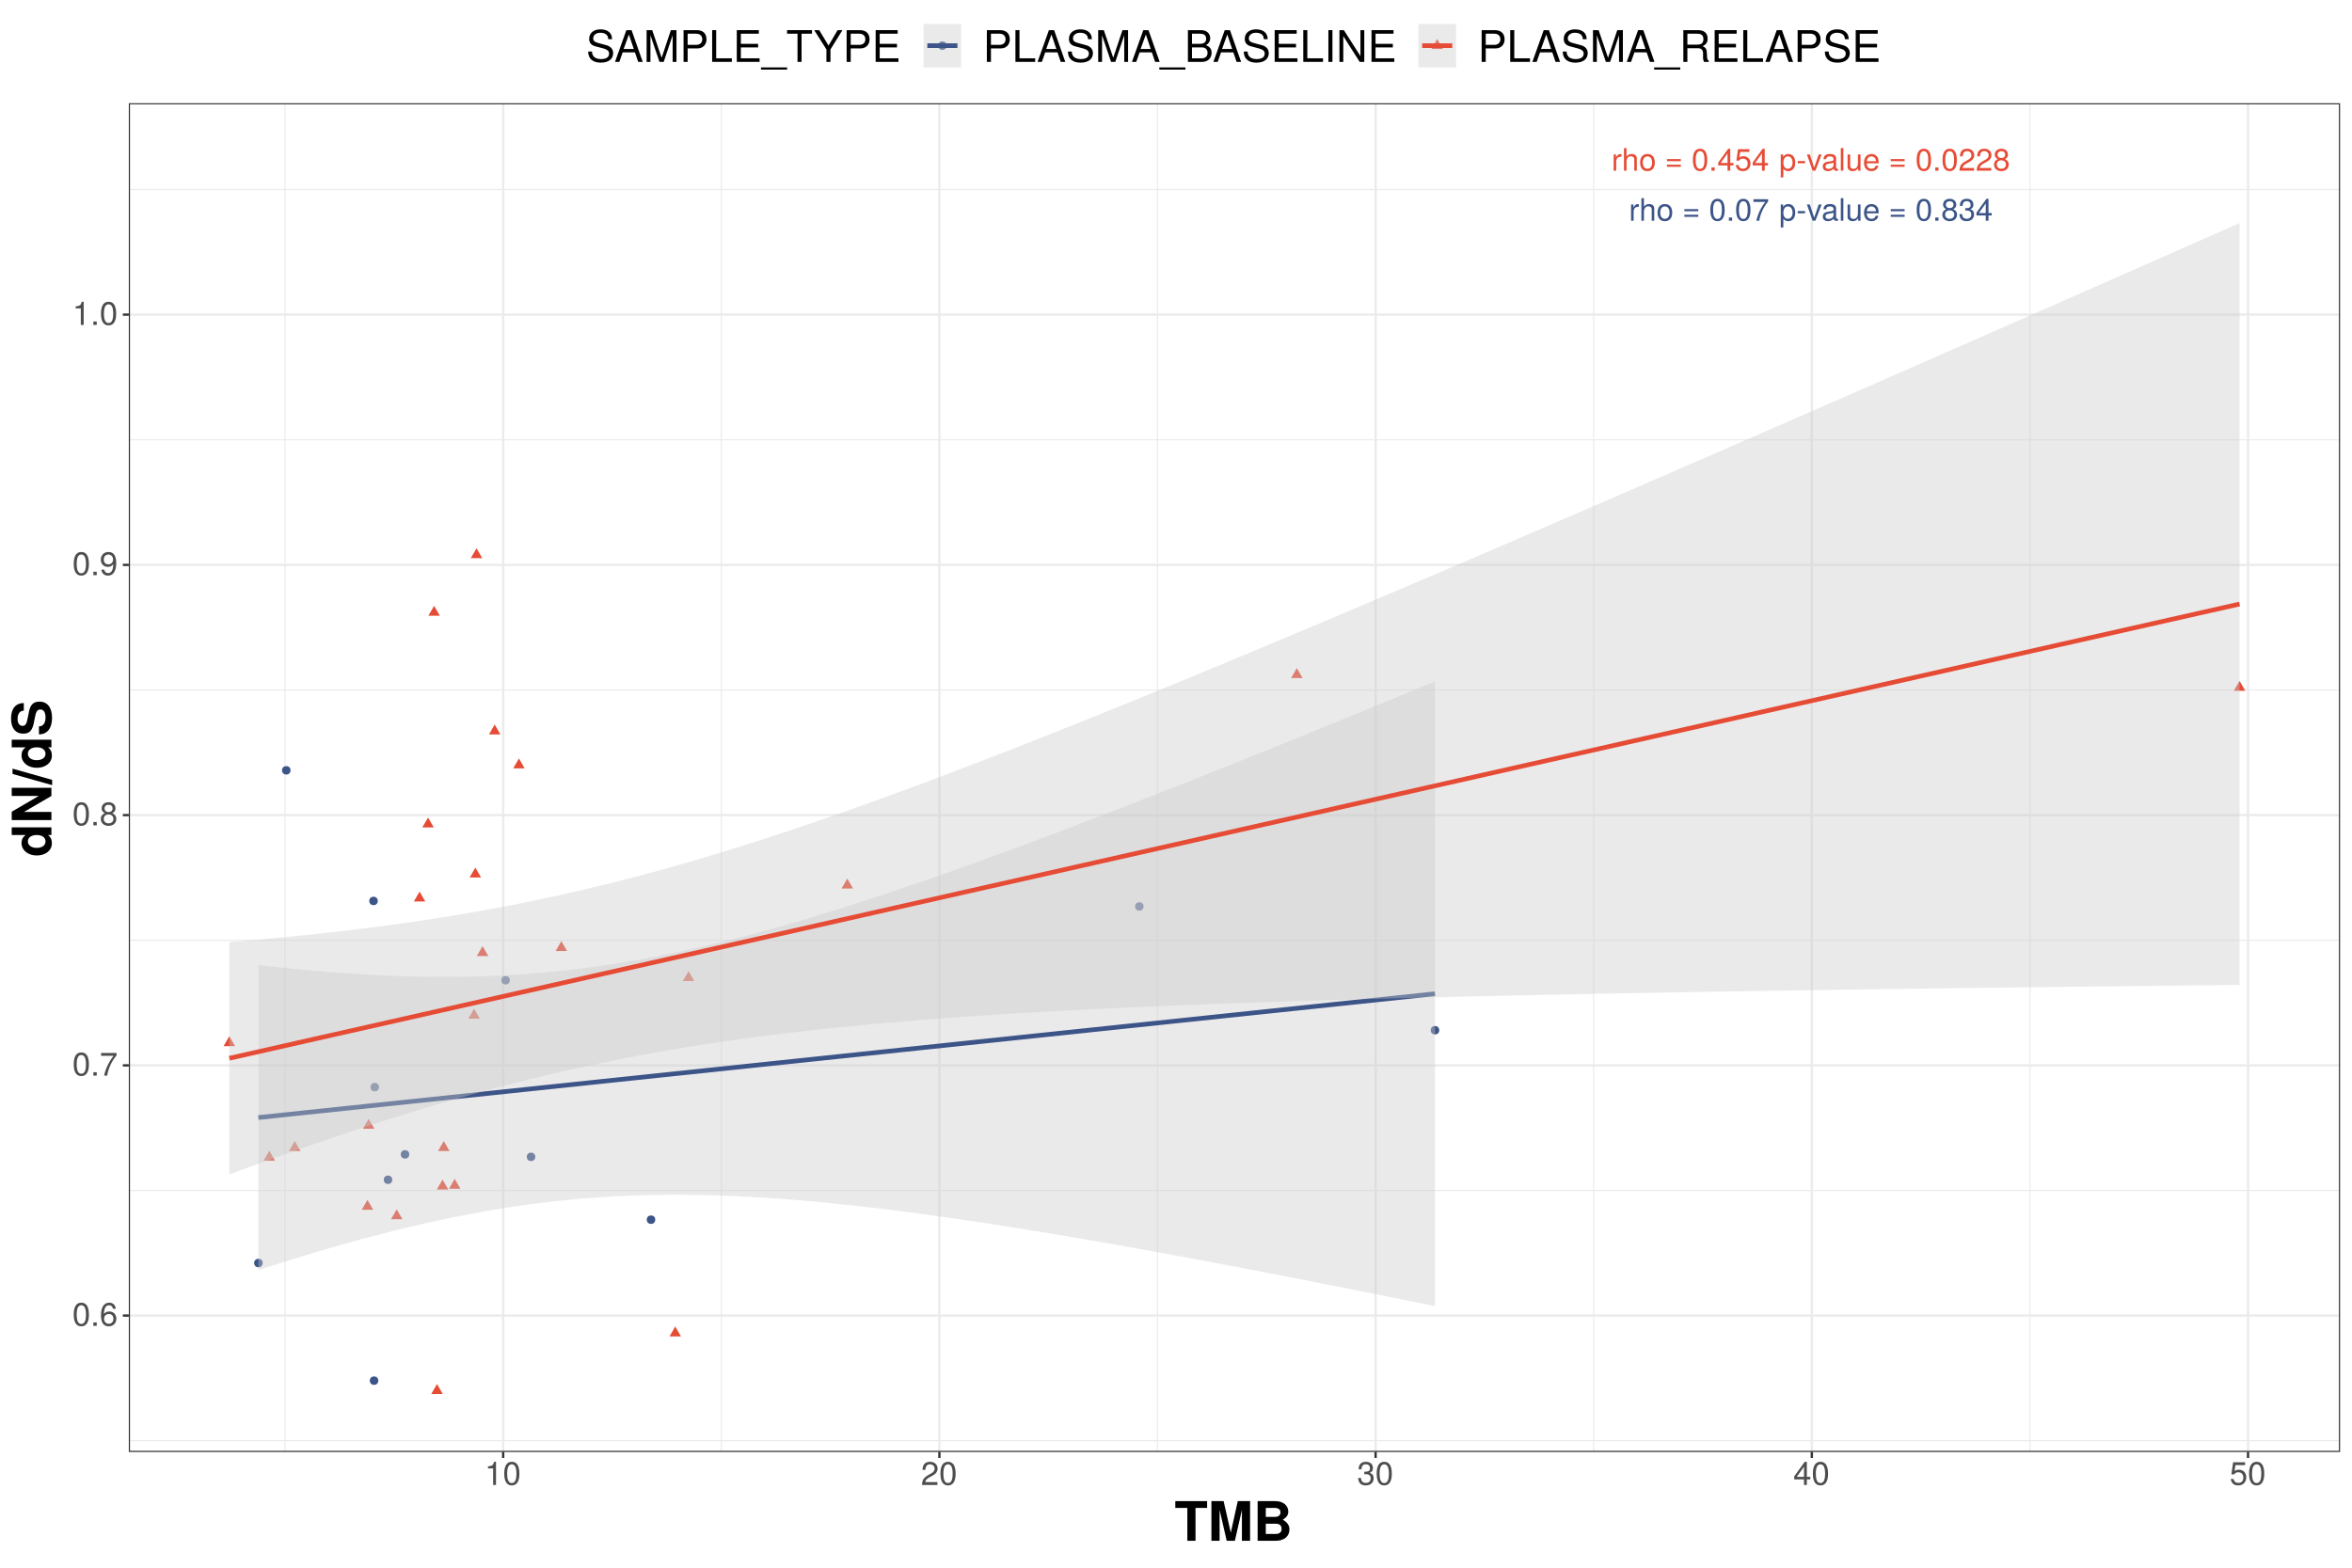 <?xml version="1.0" encoding="UTF-8"?>
<svg xmlns="http://www.w3.org/2000/svg" xmlns:xlink="http://www.w3.org/1999/xlink" width="1080pt" height="720pt" viewBox="0 0 1080 720" version="1.1">
<defs>
<g>
<symbol overflow="visible" id="glyph0-0">
<path style="stroke:none;" d=""/>
</symbol>
<symbol overflow="visible" id="glyph0-1">
<path style="stroke:none;" d="M 4.562 -6.406 L 4.562 -7.625 C 4.359 -7.656 4.266 -7.656 4.109 -7.656 C 3.344 -7.656 2.766 -7.203 2.078 -6.094 L 2.078 -7.453 L 1 -7.453 L 1 0 L 2.172 0 L 2.172 -3.875 C 2.172 -5.547 2.734 -6.391 4.562 -6.406 Z M 4.562 -6.406 "/>
</symbol>
<symbol overflow="visible" id="glyph0-2">
<path style="stroke:none;" d="M 6.906 0 L 6.906 -5.625 C 6.906 -6.875 6.016 -7.656 4.562 -7.656 C 3.516 -7.656 2.875 -7.344 2.172 -6.422 L 2.172 -10.359 L 1 -10.359 L 1 0 L 2.172 0 L 2.172 -4.109 C 2.172 -5.625 2.969 -6.625 4.188 -6.625 C 5.031 -6.625 5.734 -6.141 5.734 -5.156 L 5.734 0 Z M 6.906 0 "/>
</symbol>
<symbol overflow="visible" id="glyph0-3">
<path style="stroke:none;" d="M 7.25 -3.672 C 7.25 -6.234 6.016 -7.656 3.875 -7.656 C 1.781 -7.656 0.516 -6.234 0.516 -3.719 C 0.516 -1.219 1.766 0.219 3.875 0.219 C 5.969 0.219 7.25 -1.219 7.25 -3.672 Z M 6.016 -3.688 C 6.016 -1.938 5.188 -0.875 3.875 -0.875 C 2.562 -0.875 1.75 -1.922 1.75 -3.719 C 1.75 -5.516 2.562 -6.562 3.875 -6.562 C 5.219 -6.562 6.016 -5.531 6.016 -3.688 Z M 6.016 -3.688 "/>
</symbol>
<symbol overflow="visible" id="glyph0-4">
<path style="stroke:none;" d=""/>
</symbol>
<symbol overflow="visible" id="glyph0-5">
<path style="stroke:none;" d="M 7.344 -4.359 L 7.344 -5.328 L 0.969 -5.328 L 0.969 -4.359 Z M 7.344 -1.781 L 7.344 -2.75 L 0.969 -2.75 L 0.969 -1.781 Z M 7.344 -1.781 "/>
</symbol>
<symbol overflow="visible" id="glyph0-6">
<path style="stroke:none;" d="M 7.203 -4.844 C 7.203 -8.344 6.094 -10.078 3.906 -10.078 C 1.734 -10.078 0.609 -8.312 0.609 -4.938 C 0.609 -1.531 1.75 0.219 3.906 0.219 C 6.047 0.219 7.203 -1.531 7.203 -4.844 Z M 5.922 -4.969 C 5.922 -2.109 5.281 -0.828 3.875 -0.828 C 2.562 -0.828 1.891 -2.156 1.891 -4.922 C 1.891 -7.672 2.562 -8.969 3.906 -8.969 C 5.266 -8.969 5.922 -7.656 5.922 -4.969 Z M 5.922 -4.969 "/>
</symbol>
<symbol overflow="visible" id="glyph0-7">
<path style="stroke:none;" d="M 2.719 0 L 2.719 -1.484 L 1.234 -1.484 L 1.234 0 Z M 2.719 0 "/>
</symbol>
<symbol overflow="visible" id="glyph0-8">
<path style="stroke:none;" d="M 7.391 -8.812 L 7.391 -9.875 L 0.656 -9.875 L 0.656 -8.625 L 6.094 -8.625 C 4.094 -6.094 2.672 -3.156 1.969 0 L 3.297 0 C 3.859 -3.25 5.281 -6.297 7.391 -8.812 Z M 7.391 -8.812 "/>
</symbol>
<symbol overflow="visible" id="glyph0-9">
<path style="stroke:none;" d="M 7.438 -3.656 C 7.438 -6.156 6.219 -7.656 4.234 -7.656 C 3.234 -7.656 2.422 -7.203 1.859 -6.328 L 1.859 -7.453 L 0.781 -7.453 L 0.781 3.094 L 1.969 3.094 L 1.969 -0.891 C 2.594 -0.125 3.281 0.219 4.25 0.219 C 6.172 0.219 7.438 -1.281 7.438 -3.656 Z M 6.203 -3.688 C 6.203 -1.984 5.328 -0.891 4.031 -0.891 C 2.781 -0.891 1.969 -1.922 1.969 -3.672 C 1.969 -5.422 2.781 -6.562 4.031 -6.562 C 5.344 -6.562 6.203 -5.453 6.203 -3.688 Z M 6.203 -3.688 "/>
</symbol>
<symbol overflow="visible" id="glyph0-10">
<path style="stroke:none;" d="M 4.031 -3.406 L 4.031 -4.438 L 0.656 -4.438 L 0.656 -3.406 Z M 4.031 -3.406 "/>
</symbol>
<symbol overflow="visible" id="glyph0-11">
<path style="stroke:none;" d="M 6.906 -7.453 L 5.578 -7.453 L 3.469 -1.406 L 1.484 -7.453 L 0.141 -7.453 L 2.766 0 L 4.047 0 Z M 6.906 -7.453 "/>
</symbol>
<symbol overflow="visible" id="glyph0-12">
<path style="stroke:none;" d="M 7.609 -0.031 L 7.609 -0.922 C 7.484 -0.891 7.422 -0.891 7.344 -0.891 C 6.938 -0.891 6.719 -1.109 6.719 -1.484 L 6.719 -5.625 C 6.719 -6.953 5.75 -7.656 3.906 -7.656 C 2.109 -7.656 1 -6.969 0.922 -5.25 L 2.125 -5.25 C 2.219 -6.156 2.766 -6.562 3.875 -6.562 C 4.938 -6.562 5.531 -6.172 5.531 -5.453 L 5.531 -5.141 C 5.531 -4.656 5.234 -4.438 4.297 -4.328 C 2.609 -4.109 2.359 -4.047 1.906 -3.875 C 1.031 -3.516 0.594 -2.844 0.594 -1.938 C 0.594 -0.578 1.531 0.219 3.047 0.219 C 4 0.219 4.922 -0.188 5.578 -0.875 C 5.703 -0.312 6.219 0.094 6.797 0.094 C 7.031 0.094 7.219 0.078 7.609 -0.031 Z M 5.531 -2.578 C 5.531 -1.5 4.453 -0.828 3.297 -0.828 C 2.375 -0.828 1.828 -1.156 1.828 -1.969 C 1.828 -2.75 2.359 -3.078 3.625 -3.266 C 4.875 -3.438 5.141 -3.5 5.531 -3.688 Z M 5.531 -2.578 "/>
</symbol>
<symbol overflow="visible" id="glyph0-13">
<path style="stroke:none;" d="M 2.141 0 L 2.141 -10.359 L 0.969 -10.359 L 0.969 0 Z M 2.141 0 "/>
</symbol>
<symbol overflow="visible" id="glyph0-14">
<path style="stroke:none;" d="M 6.859 0 L 6.859 -7.453 L 5.672 -7.453 L 5.672 -3.344 C 5.672 -1.812 4.875 -0.828 3.641 -0.828 C 2.703 -0.828 2.109 -1.391 2.109 -2.297 L 2.109 -7.453 L 0.922 -7.453 L 0.922 -1.812 C 0.922 -0.578 1.844 0.219 3.297 0.219 C 4.391 0.219 5.094 -0.172 5.781 -1.156 L 5.781 0 Z M 6.859 0 "/>
</symbol>
<symbol overflow="visible" id="glyph0-15">
<path style="stroke:none;" d="M 7.297 -3.391 C 7.297 -4.469 7.203 -5.141 7 -5.703 C 6.516 -6.922 5.375 -7.656 3.984 -7.656 C 1.906 -7.656 0.562 -6.125 0.562 -3.688 C 0.562 -1.234 1.859 0.219 3.953 0.219 C 5.656 0.219 6.844 -0.75 7.141 -2.266 L 5.938 -2.266 C 5.609 -1.281 4.953 -0.875 4 -0.875 C 2.766 -0.875 1.828 -1.672 1.812 -3.391 Z M 6.031 -4.438 C 6.031 -4.438 6.031 -4.375 6.016 -4.344 L 1.828 -4.344 C 1.938 -5.672 2.766 -6.562 3.969 -6.562 C 5.141 -6.562 6.031 -5.609 6.031 -4.438 Z M 6.031 -4.438 "/>
</symbol>
<symbol overflow="visible" id="glyph0-16">
<path style="stroke:none;" d="M 7.297 -2.844 C 7.297 -3.969 6.719 -4.75 5.562 -5.297 C 6.594 -5.922 6.938 -6.438 6.938 -7.391 C 6.938 -8.969 5.703 -10.078 3.906 -10.078 C 2.141 -10.078 0.875 -8.969 0.875 -7.391 C 0.875 -6.453 1.219 -5.938 2.25 -5.297 C 1.094 -4.75 0.531 -3.969 0.531 -2.859 C 0.531 -1.016 1.922 0.219 3.906 0.219 C 5.906 0.219 7.297 -1.016 7.297 -2.844 Z M 5.656 -7.359 C 5.656 -6.422 4.969 -5.797 3.906 -5.797 C 2.859 -5.797 2.156 -6.422 2.156 -7.375 C 2.156 -8.344 2.859 -8.969 3.906 -8.969 C 4.984 -8.969 5.656 -8.344 5.656 -7.359 Z M 6.016 -2.828 C 6.016 -1.641 5.156 -0.891 3.875 -0.891 C 2.656 -0.891 1.812 -1.656 1.812 -2.828 C 1.812 -4.016 2.656 -4.75 3.906 -4.75 C 5.156 -4.75 6.016 -4.016 6.016 -2.828 Z M 6.016 -2.828 "/>
</symbol>
<symbol overflow="visible" id="glyph0-17">
<path style="stroke:none;" d="M 7.188 -2.922 C 7.188 -4.156 6.703 -4.859 5.484 -5.281 C 6.422 -5.641 6.891 -6.297 6.891 -7.312 C 6.891 -9.047 5.75 -10.078 3.828 -10.078 C 1.797 -10.078 0.719 -8.969 0.672 -6.828 L 1.922 -6.828 C 1.953 -8.312 2.562 -8.984 3.844 -8.984 C 4.953 -8.984 5.609 -8.328 5.609 -7.266 C 5.609 -6.188 5.141 -5.75 3.141 -5.75 L 3.141 -4.688 L 3.828 -4.688 C 5.203 -4.688 5.922 -4.031 5.922 -2.922 C 5.922 -1.656 5.141 -0.891 3.828 -0.891 C 2.453 -0.891 1.797 -1.578 1.703 -3.047 L 0.453 -3.047 C 0.609 -0.797 1.719 0.219 3.781 0.219 C 5.859 0.219 7.188 -1.031 7.188 -2.922 Z M 7.188 -2.922 "/>
</symbol>
<symbol overflow="visible" id="glyph0-18">
<path style="stroke:none;" d="M 7.391 -2.422 L 7.391 -3.547 L 5.906 -3.547 L 5.906 -10.078 L 4.984 -10.078 L 0.391 -3.734 L 0.391 -2.422 L 4.656 -2.422 L 4.656 0 L 5.906 0 L 5.906 -2.422 Z M 4.656 -3.547 L 1.5 -3.547 L 4.656 -7.953 Z M 4.656 -3.547 "/>
</symbol>
<symbol overflow="visible" id="glyph0-19">
<path style="stroke:none;" d="M 7.297 -3.344 C 7.297 -5.328 5.969 -6.641 4.031 -6.641 C 3.328 -6.641 2.766 -6.453 2.172 -6.031 L 2.578 -8.625 L 6.766 -8.625 L 6.766 -9.875 L 1.562 -9.875 L 0.812 -4.594 L 1.969 -4.594 C 2.547 -5.297 3.031 -5.531 3.812 -5.531 C 5.156 -5.531 6.016 -4.656 6.016 -3.172 C 6.016 -1.719 5.172 -0.891 3.812 -0.891 C 2.719 -0.891 2.047 -1.453 1.75 -2.594 L 0.5 -2.594 C 0.906 -0.578 2.047 0.219 3.844 0.219 C 5.875 0.219 7.297 -1.203 7.297 -3.344 Z M 7.297 -3.344 "/>
</symbol>
<symbol overflow="visible" id="glyph0-20">
<path style="stroke:none;" d="M 7.266 -7.125 C 7.266 -8.828 5.938 -10.078 4.031 -10.078 C 1.969 -10.078 0.781 -9.031 0.719 -6.578 L 1.969 -6.578 C 2.062 -8.281 2.766 -8.984 4 -8.984 C 5.141 -8.984 5.984 -8.172 5.984 -7.094 C 5.984 -6.297 5.516 -5.609 4.625 -5.109 L 3.312 -4.359 C 1.203 -3.172 0.594 -2.219 0.484 0 L 7.188 0 L 7.188 -1.234 L 1.891 -1.234 C 2.016 -2.062 2.469 -2.594 3.719 -3.312 L 5.141 -4.078 C 6.547 -4.828 7.266 -5.891 7.266 -7.125 Z M 7.266 -7.125 "/>
</symbol>
<symbol overflow="visible" id="glyph1-0">
<path style="stroke:none;" d=""/>
</symbol>
<symbol overflow="visible" id="glyph1-1">
<path style="stroke:none;" d="M 7.609 -5.109 C 7.609 -8.812 6.438 -10.641 4.125 -10.641 C 1.828 -10.641 0.641 -8.781 0.641 -5.203 C 0.641 -1.625 1.844 0.219 4.125 0.219 C 6.375 0.219 7.609 -1.625 7.609 -5.109 Z M 6.25 -5.234 C 6.25 -2.219 5.562 -0.875 4.094 -0.875 C 2.703 -0.875 2 -2.281 2 -5.188 C 2 -8.094 2.703 -9.469 4.125 -9.469 C 5.547 -9.469 6.25 -8.078 6.25 -5.234 Z M 6.25 -5.234 "/>
</symbol>
<symbol overflow="visible" id="glyph1-2">
<path style="stroke:none;" d="M 2.859 0 L 2.859 -1.562 L 1.312 -1.562 L 1.312 0 Z M 2.859 0 "/>
</symbol>
<symbol overflow="visible" id="glyph1-3">
<path style="stroke:none;" d="M 7.688 -3.297 C 7.688 -5.281 6.344 -6.609 4.438 -6.609 C 3.391 -6.609 2.562 -6.203 2 -5.438 C 2.016 -8.031 2.844 -9.469 4.359 -9.469 C 5.297 -9.469 5.938 -8.875 6.156 -7.859 L 7.469 -7.859 C 7.219 -9.594 6.078 -10.641 4.453 -10.641 C 1.984 -10.641 0.641 -8.547 0.641 -4.844 C 0.641 -1.531 1.781 0.219 4.219 0.219 C 6.234 0.219 7.688 -1.219 7.688 -3.297 Z M 6.344 -3.188 C 6.344 -1.859 5.438 -0.938 4.234 -0.938 C 3 -0.938 2.062 -1.906 2.062 -3.266 C 2.062 -4.594 2.969 -5.438 4.281 -5.438 C 5.547 -5.438 6.344 -4.625 6.344 -3.188 Z M 6.344 -3.188 "/>
</symbol>
<symbol overflow="visible" id="glyph1-4">
<path style="stroke:none;" d="M 7.797 -9.297 L 7.797 -10.406 L 0.688 -10.406 L 0.688 -9.109 L 6.438 -9.109 C 4.312 -6.438 2.812 -3.328 2.062 0 L 3.484 0 C 4.062 -3.438 5.562 -6.641 7.797 -9.297 Z M 7.797 -9.297 "/>
</symbol>
<symbol overflow="visible" id="glyph1-5">
<path style="stroke:none;" d="M 7.688 -3 C 7.688 -4.188 7.094 -5.016 5.859 -5.594 C 6.953 -6.25 7.312 -6.797 7.312 -7.797 C 7.312 -9.469 6.016 -10.641 4.125 -10.641 C 2.25 -10.641 0.938 -9.469 0.938 -7.797 C 0.938 -6.812 1.297 -6.266 2.375 -5.594 C 1.156 -5.016 0.562 -4.188 0.562 -3.016 C 0.562 -1.062 2.031 0.219 4.125 0.219 C 6.219 0.219 7.688 -1.062 7.688 -3 Z M 5.969 -7.766 C 5.969 -6.781 5.234 -6.125 4.125 -6.125 C 3.016 -6.125 2.281 -6.781 2.281 -7.781 C 2.281 -8.812 3.016 -9.469 4.125 -9.469 C 5.25 -9.469 5.969 -8.812 5.969 -7.766 Z M 6.344 -2.984 C 6.344 -1.719 5.438 -0.938 4.094 -0.938 C 2.812 -0.938 1.906 -1.734 1.906 -2.984 C 1.906 -4.234 2.812 -5.016 4.125 -5.016 C 5.438 -5.016 6.344 -4.234 6.344 -2.984 Z M 6.344 -2.984 "/>
</symbol>
<symbol overflow="visible" id="glyph1-6">
<path style="stroke:none;" d="M 7.641 -5.562 C 7.641 -8.891 6.484 -10.641 4.047 -10.641 C 2.031 -10.641 0.562 -9.188 0.562 -7.109 C 0.562 -5.125 1.922 -3.797 3.844 -3.797 C 4.844 -3.797 5.578 -4.156 6.266 -4.984 C 6.25 -2.391 5.422 -0.938 3.906 -0.938 C 2.969 -0.938 2.328 -1.531 2.109 -2.547 L 0.797 -2.547 C 1.047 -0.812 2.188 0.219 3.812 0.219 C 6.297 0.219 7.641 -1.891 7.641 -5.562 Z M 6.188 -7.141 C 6.188 -5.828 5.281 -4.969 3.984 -4.969 C 2.719 -4.969 1.922 -5.797 1.922 -7.219 C 1.922 -8.562 2.812 -9.484 4.031 -9.484 C 5.266 -9.484 6.188 -8.516 6.188 -7.141 Z M 6.188 -7.141 "/>
</symbol>
<symbol overflow="visible" id="glyph1-7">
<path style="stroke:none;" d="M 5.203 0 L 5.203 -10.641 L 4.328 -10.641 C 3.875 -9 3.562 -8.781 1.531 -8.516 L 1.531 -7.578 L 3.891 -7.578 L 3.891 0 Z M 5.203 0 "/>
</symbol>
<symbol overflow="visible" id="glyph1-8">
<path style="stroke:none;" d="M 7.672 -7.516 C 7.672 -9.312 6.266 -10.641 4.266 -10.641 C 2.078 -10.641 0.828 -9.531 0.75 -6.938 L 2.062 -6.938 C 2.172 -8.734 2.906 -9.484 4.219 -9.484 C 5.422 -9.484 6.312 -8.625 6.312 -7.484 C 6.312 -6.641 5.812 -5.922 4.875 -5.391 L 3.5 -4.609 C 1.281 -3.344 0.625 -2.344 0.516 0 L 7.594 0 L 7.594 -1.312 L 2 -1.312 C 2.125 -2.172 2.609 -2.734 3.922 -3.5 L 5.422 -4.312 C 6.906 -5.094 7.672 -6.203 7.672 -7.516 Z M 7.672 -7.516 "/>
</symbol>
<symbol overflow="visible" id="glyph1-9">
<path style="stroke:none;" d="M 7.594 -3.094 C 7.594 -4.375 7.062 -5.125 5.797 -5.562 C 6.781 -5.953 7.281 -6.641 7.281 -7.703 C 7.281 -9.547 6.062 -10.641 4.031 -10.641 C 1.891 -10.641 0.75 -9.469 0.703 -7.203 L 2.031 -7.203 C 2.062 -8.781 2.703 -9.484 4.047 -9.484 C 5.219 -9.484 5.922 -8.797 5.922 -7.672 C 5.922 -6.531 5.438 -6.062 3.312 -6.062 L 3.312 -4.953 L 4.031 -4.953 C 5.484 -4.953 6.234 -4.266 6.234 -3.078 C 6.234 -1.734 5.422 -0.938 4.031 -0.938 C 2.594 -0.938 1.891 -1.672 1.797 -3.203 L 0.484 -3.203 C 0.641 -0.844 1.812 0.219 3.984 0.219 C 6.188 0.219 7.594 -1.078 7.594 -3.094 Z M 7.594 -3.094 "/>
</symbol>
<symbol overflow="visible" id="glyph1-10">
<path style="stroke:none;" d="M 7.797 -2.547 L 7.797 -3.734 L 6.219 -3.734 L 6.219 -10.641 L 5.25 -10.641 L 0.422 -3.938 L 0.422 -2.547 L 4.906 -2.547 L 4.906 0 L 6.219 0 L 6.219 -2.547 Z M 4.906 -3.734 L 1.578 -3.734 L 4.906 -8.391 Z M 4.906 -3.734 "/>
</symbol>
<symbol overflow="visible" id="glyph1-11">
<path style="stroke:none;" d="M 7.688 -3.531 C 7.688 -5.625 6.297 -7 4.266 -7 C 3.516 -7 2.906 -6.812 2.297 -6.359 L 2.719 -9.109 L 7.141 -9.109 L 7.141 -10.406 L 1.656 -10.406 L 0.859 -4.844 L 2.062 -4.844 C 2.688 -5.578 3.188 -5.828 4.016 -5.828 C 5.438 -5.828 6.344 -4.922 6.344 -3.344 C 6.344 -1.812 5.453 -0.938 4.016 -0.938 C 2.859 -0.938 2.156 -1.531 1.844 -2.734 L 0.531 -2.734 C 0.953 -0.609 2.156 0.219 4.047 0.219 C 6.188 0.219 7.688 -1.281 7.688 -3.531 Z M 7.688 -3.531 "/>
</symbol>
<symbol overflow="visible" id="glyph2-0">
<path style="stroke:none;" d=""/>
</symbol>
<symbol overflow="visible" id="glyph2-1">
<path style="stroke:none;" d="M 14.953 -15.094 L 14.953 -18.219 L 0.344 -18.219 L 0.344 -15.094 L 5.875 -15.094 L 5.875 0 L 9.625 0 L 9.625 -15.094 Z M 14.953 -15.094 "/>
</symbol>
<symbol overflow="visible" id="glyph2-2">
<path style="stroke:none;" d="M 19.406 0 L 19.406 -18.219 L 13.75 -18.219 L 10.547 -3.719 L 7.25 -18.219 L 1.656 -18.219 L 1.656 0 L 5.406 0 L 5.406 -14.203 L 8.672 0 L 12.422 0 L 15.656 -14.203 L 15.656 0 Z M 19.406 0 "/>
</symbol>
<symbol overflow="visible" id="glyph2-3">
<path style="stroke:none;" d="M 16.656 -5.25 C 16.656 -7.047 15.672 -8.469 13.625 -9.672 C 15.422 -10.828 16.125 -11.875 16.125 -13.422 C 16.125 -16 13.969 -18.219 10.172 -18.219 L 2.047 -18.219 L 2.047 0 L 10.25 0 C 14.5 0 16.656 -2.25 16.656 -5.25 Z M 12.531 -13.031 C 12.531 -11.703 11.594 -10.969 9.875 -10.969 L 5.797 -10.969 L 5.797 -15.094 L 9.875 -15.094 C 11.594 -15.094 12.531 -14.375 12.531 -13.031 Z M 13.047 -5.469 C 13.047 -3.953 12.094 -3.125 10.281 -3.125 L 5.797 -3.125 L 5.797 -7.844 L 10.281 -7.844 C 12.094 -7.844 13.047 -7.031 13.047 -5.469 Z M 13.047 -5.469 "/>
</symbol>
<symbol overflow="visible" id="glyph3-0">
<path style="stroke:none;" d=""/>
</symbol>
<symbol overflow="visible" id="glyph3-1">
<path style="stroke:none;" d="M 0 -13.625 L -18.219 -13.625 L -18.219 -10.125 L -11.75 -10.125 C -13.094 -9.25 -13.719 -8.078 -13.719 -6.406 C -13.719 -3.172 -10.797 -0.719 -6.719 -0.719 C -2.906 -0.719 0.219 -2.828 0.219 -6.406 C 0.219 -8.078 -0.406 -9.25 -1.547 -10.125 L 0 -10.125 Z M -6.672 -10.125 C -4.219 -10.125 -2.703 -8.922 -2.703 -7.172 C -2.703 -5.422 -4.25 -4.219 -6.719 -4.219 C -9.219 -4.219 -10.797 -5.422 -10.797 -7.172 C -10.797 -8.953 -9.25 -10.125 -6.672 -10.125 Z M -6.672 -10.125 "/>
</symbol>
<symbol overflow="visible" id="glyph3-2">
<path style="stroke:none;" d="M 0 -16.531 L -18.219 -16.531 L -18.219 -12.781 L -5.828 -12.781 L -18.219 -5.547 L -18.219 -1.703 L 0 -1.703 L 0 -5.453 L -12.594 -5.453 L 0 -12.781 Z M 0 -16.531 "/>
</symbol>
<symbol overflow="visible" id="glyph3-3">
<path style="stroke:none;" d="M -17.844 -7.281 L -17.844 -4.844 L 0.344 0.297 L 0.344 -2.125 Z M -17.844 -7.281 "/>
</symbol>
<symbol overflow="visible" id="glyph3-4">
<path style="stroke:none;" d="M -5.469 -15.828 C -8.344 -15.828 -9.703 -14.375 -10.344 -11 L -10.906 -8.156 C -11.422 -5.469 -11.953 -4.703 -13.281 -4.703 C -14.656 -4.703 -15.531 -5.922 -15.531 -7.844 C -15.531 -10.219 -14.531 -11.672 -12.672 -11.672 L -12.672 -15.172 C -16.531 -15.172 -18.531 -12.469 -18.531 -8.031 C -18.531 -3.656 -16.469 -1.125 -12.922 -1.125 C -10.078 -1.125 -8.75 -2.547 -8.031 -6.25 L -7.531 -8.797 C -7.031 -11.297 -6.5 -12.219 -5.031 -12.219 C -3.5 -12.219 -2.703 -10.828 -2.703 -8.547 C -2.703 -6 -3.781 -4.453 -5.719 -4.453 L -5.719 -0.797 C -1.828 -0.797 0.297 -3.703 0.297 -8.344 C 0.297 -13.047 -1.781 -15.828 -5.469 -15.828 Z M -5.469 -15.828 "/>
</symbol>
<symbol overflow="visible" id="glyph4-0">
<path style="stroke:none;" d=""/>
</symbol>
<symbol overflow="visible" id="glyph4-1">
<path style="stroke:none;" d="M 12.422 -4 C 12.422 -5.797 11.297 -7.125 9.312 -7.656 L 5.656 -8.641 C 3.906 -9.094 3.266 -9.688 3.266 -10.797 C 3.266 -12.281 4.562 -13.375 6.516 -13.375 C 8.844 -13.375 10.156 -12.312 10.156 -10.422 L 11.922 -10.422 C 11.922 -13.281 9.938 -14.938 6.578 -14.938 C 3.375 -14.938 1.406 -13.188 1.406 -10.547 C 1.406 -8.766 2.344 -7.641 4.266 -7.141 L 7.875 -6.188 C 9.719 -5.703 10.562 -4.953 10.562 -3.812 C 10.562 -2.219 9.359 -1.281 6.844 -1.281 C 4.078 -1.281 2.719 -2.656 2.719 -4.734 L 0.953 -4.734 C 0.953 -1.297 3.281 0.359 6.719 0.359 C 10.422 0.359 12.422 -1.406 12.422 -4 Z M 12.422 -4 "/>
</symbol>
<symbol overflow="visible" id="glyph4-2">
<path style="stroke:none;" d="M 13.062 0 L 7.938 -14.578 L 5.547 -14.578 L 0.344 0 L 2.312 0 L 3.859 -4.375 L 9.484 -4.375 L 10.984 0 Z M 8.953 -5.938 L 4.312 -5.938 L 6.719 -12.578 Z M 8.953 -5.938 "/>
</symbol>
<symbol overflow="visible" id="glyph4-3">
<path style="stroke:none;" d="M 15.219 0 L 15.219 -14.578 L 12.641 -14.578 L 8.406 -1.875 L 4.078 -14.578 L 1.5 -14.578 L 1.5 0 L 3.266 0 L 3.266 -12.219 L 7.406 0 L 9.359 0 L 13.453 -12.219 L 13.453 0 Z M 15.219 0 "/>
</symbol>
<symbol overflow="visible" id="glyph4-4">
<path style="stroke:none;" d="M 12.344 -10.297 C 12.344 -13.047 10.719 -14.578 7.844 -14.578 L 1.812 -14.578 L 1.812 0 L 3.688 0 L 3.688 -6.188 L 8.266 -6.188 C 10.656 -6.188 12.344 -7.875 12.344 -10.297 Z M 10.406 -10.375 C 10.406 -8.781 9.344 -7.812 7.562 -7.812 L 3.688 -7.812 L 3.688 -12.938 L 7.562 -12.938 C 9.344 -12.938 10.406 -11.984 10.406 -10.375 Z M 10.406 -10.375 "/>
</symbol>
<symbol overflow="visible" id="glyph4-5">
<path style="stroke:none;" d="M 10.656 0 L 10.656 -1.641 L 3.453 -1.641 L 3.453 -14.578 L 1.594 -14.578 L 1.594 0 Z M 10.656 0 "/>
</symbol>
<symbol overflow="visible" id="glyph4-6">
<path style="stroke:none;" d="M 12.266 0 L 12.266 -1.641 L 3.656 -1.641 L 3.656 -6.641 L 11.594 -6.641 L 11.594 -8.281 L 3.656 -8.281 L 3.656 -12.938 L 11.906 -12.938 L 11.906 -14.578 L 1.797 -14.578 L 1.797 0 Z M 12.266 0 "/>
</symbol>
<symbol overflow="visible" id="glyph4-7">
<path style="stroke:none;" d="M 11.562 3.547 L 11.562 2.547 L -0.438 2.547 L -0.438 3.547 Z M 11.562 3.547 "/>
</symbol>
<symbol overflow="visible" id="glyph4-8">
<path style="stroke:none;" d="M 11.859 -12.938 L 11.859 -14.578 L 0.422 -14.578 L 0.422 -12.938 L 5.219 -12.938 L 5.219 0 L 7.078 0 L 7.078 -12.938 Z M 11.859 -12.938 "/>
</symbol>
<symbol overflow="visible" id="glyph4-9">
<path style="stroke:none;" d="M 13.219 -14.578 L 11 -14.578 L 6.844 -7.484 L 2.562 -14.578 L 0.266 -14.578 L 5.875 -5.719 L 5.875 0 L 7.734 0 L 7.734 -5.719 Z M 13.219 -14.578 "/>
</symbol>
<symbol overflow="visible" id="glyph4-10">
<path style="stroke:none;" d="M 12.453 -4.156 C 12.453 -5.922 11.656 -6.984 9.797 -7.703 C 11.125 -8.312 11.812 -9.406 11.812 -10.875 C 11.812 -13 10.266 -14.578 7.5 -14.578 L 1.578 -14.578 L 1.578 0 L 8.156 0 C 10.781 0 12.453 -1.766 12.453 -4.156 Z M 9.953 -10.625 C 9.953 -9.141 9.094 -8.297 7.047 -8.297 L 3.438 -8.297 L 3.438 -12.938 L 7.047 -12.938 C 9.094 -12.938 9.953 -12.094 9.953 -10.625 Z M 10.594 -4.141 C 10.594 -2.734 9.734 -1.641 7.984 -1.641 L 3.438 -1.641 L 3.438 -6.656 L 7.984 -6.656 C 9.734 -6.656 10.594 -5.562 10.594 -4.141 Z M 10.594 -4.141 "/>
</symbol>
<symbol overflow="visible" id="glyph4-11">
<path style="stroke:none;" d="M 3.859 0 L 3.859 -14.578 L 2 -14.578 L 2 0 Z M 3.859 0 "/>
</symbol>
<symbol overflow="visible" id="glyph4-12">
<path style="stroke:none;" d="M 12.922 0 L 12.922 -14.578 L 11.156 -14.578 L 11.156 -2.656 L 3.547 -14.578 L 1.516 -14.578 L 1.516 0 L 3.281 0 L 3.281 -11.812 L 10.812 0 Z M 12.922 0 "/>
</symbol>
<symbol overflow="visible" id="glyph4-13">
<path style="stroke:none;" d="M 13.578 0 L 13.578 -0.453 C 12.875 -0.938 12.719 -1.453 12.703 -3.406 C 12.656 -5.797 12.297 -6.516 10.719 -7.203 C 12.359 -8 13.016 -9.016 13.016 -10.688 C 13.016 -13.203 11.438 -14.578 8.578 -14.578 L 1.859 -14.578 L 1.859 0 L 3.719 0 L 3.719 -6.281 L 8.516 -6.281 C 10.156 -6.281 10.938 -5.484 10.922 -3.688 L 10.906 -2.375 C 10.875 -1.484 11.062 -0.594 11.312 0 Z M 11.078 -10.422 C 11.078 -8.703 10.203 -7.922 8.219 -7.922 L 3.719 -7.922 L 3.719 -12.938 L 8.219 -12.938 C 10.297 -12.938 11.078 -12.062 11.078 -10.422 Z M 11.078 -10.422 "/>
</symbol>
</g>
<clipPath id="clip1">
  <path d="M 59.152 47.398 L 1074.523 47.398 L 1074.523 666.852 L 59.152 666.852 Z M 59.152 47.398 "/>
</clipPath>
<clipPath id="clip2">
  <path d="M 59.152 661 L 1074.523 661 L 1074.523 662 L 59.152 662 Z M 59.152 661 "/>
</clipPath>
<clipPath id="clip3">
  <path d="M 59.152 546 L 1074.523 546 L 1074.523 548 L 59.152 548 Z M 59.152 546 "/>
</clipPath>
<clipPath id="clip4">
  <path d="M 59.152 431 L 1074.523 431 L 1074.523 433 L 59.152 433 Z M 59.152 431 "/>
</clipPath>
<clipPath id="clip5">
  <path d="M 59.152 316 L 1074.523 316 L 1074.523 318 L 59.152 318 Z M 59.152 316 "/>
</clipPath>
<clipPath id="clip6">
  <path d="M 59.152 201 L 1074.523 201 L 1074.523 203 L 59.152 203 Z M 59.152 201 "/>
</clipPath>
<clipPath id="clip7">
  <path d="M 59.152 86 L 1074.523 86 L 1074.523 88 L 59.152 88 Z M 59.152 86 "/>
</clipPath>
<clipPath id="clip8">
  <path d="M 130 47.398 L 132 47.398 L 132 666.852 L 130 666.852 Z M 130 47.398 "/>
</clipPath>
<clipPath id="clip9">
  <path d="M 330 47.398 L 332 47.398 L 332 666.852 L 330 666.852 Z M 330 47.398 "/>
</clipPath>
<clipPath id="clip10">
  <path d="M 531 47.398 L 532 47.398 L 532 666.852 L 531 666.852 Z M 531 47.398 "/>
</clipPath>
<clipPath id="clip11">
  <path d="M 731 47.398 L 733 47.398 L 733 666.852 L 731 666.852 Z M 731 47.398 "/>
</clipPath>
<clipPath id="clip12">
  <path d="M 931 47.398 L 933 47.398 L 933 666.852 L 931 666.852 Z M 931 47.398 "/>
</clipPath>
<clipPath id="clip13">
  <path d="M 59.152 603 L 1074.523 603 L 1074.523 605 L 59.152 605 Z M 59.152 603 "/>
</clipPath>
<clipPath id="clip14">
  <path d="M 59.152 488 L 1074.523 488 L 1074.523 490 L 59.152 490 Z M 59.152 488 "/>
</clipPath>
<clipPath id="clip15">
  <path d="M 59.152 373 L 1074.523 373 L 1074.523 375 L 59.152 375 Z M 59.152 373 "/>
</clipPath>
<clipPath id="clip16">
  <path d="M 59.152 258 L 1074.523 258 L 1074.523 260 L 59.152 260 Z M 59.152 258 "/>
</clipPath>
<clipPath id="clip17">
  <path d="M 59.152 143 L 1074.523 143 L 1074.523 146 L 59.152 146 Z M 59.152 143 "/>
</clipPath>
<clipPath id="clip18">
  <path d="M 230 47.398 L 232 47.398 L 232 666.852 L 230 666.852 Z M 230 47.398 "/>
</clipPath>
<clipPath id="clip19">
  <path d="M 430 47.398 L 432 47.398 L 432 666.852 L 430 666.852 Z M 430 47.398 "/>
</clipPath>
<clipPath id="clip20">
  <path d="M 631 47.398 L 633 47.398 L 633 666.852 L 631 666.852 Z M 631 47.398 "/>
</clipPath>
<clipPath id="clip21">
  <path d="M 831 47.398 L 833 47.398 L 833 666.852 L 831 666.852 Z M 831 47.398 "/>
</clipPath>
<clipPath id="clip22">
  <path d="M 1031 47.398 L 1033 47.398 L 1033 666.852 L 1031 666.852 Z M 1031 47.398 "/>
</clipPath>
<clipPath id="clip23">
  <path d="M 59.152 47.398 L 1074.523 47.398 L 1074.523 666.852 L 59.152 666.852 Z M 59.152 47.398 "/>
</clipPath>
</defs>
<g id="surface205">
<rect x="0" y="0" width="1080" height="720" style="fill:rgb(100%,100%,100%);fill-opacity:1;stroke:none;"/>
<rect x="0" y="0" width="1080" height="720" style="fill:rgb(100%,100%,100%);fill-opacity:1;stroke:none;"/>
<path style="fill:none;stroke-width:1.067;stroke-linecap:round;stroke-linejoin:round;stroke:rgb(100%,100%,100%);stroke-opacity:1;stroke-miterlimit:10;" d="M 0 720 L 1080 720 L 1080 0 L 0 0 Z M 0 720 "/>
<g clip-path="url(#clip1)" clip-rule="nonzero">
<path style=" stroke:none;fill-rule:nonzero;fill:rgb(100%,100%,100%);fill-opacity:1;" d="M 59.152 666.848 L 1074.523 666.848 L 1074.523 47.395 L 59.152 47.395 Z M 59.152 666.848 "/>
</g>
<g clip-path="url(#clip2)" clip-rule="nonzero">
<path style="fill:none;stroke-width:0.533;stroke-linecap:butt;stroke-linejoin:round;stroke:rgb(92.157%,92.157%,92.157%);stroke-opacity:1;stroke-miterlimit:10;" d="M 59.152 661.672 L 1074.52 661.672 "/>
</g>
<g clip-path="url(#clip3)" clip-rule="nonzero">
<path style="fill:none;stroke-width:0.533;stroke-linecap:butt;stroke-linejoin:round;stroke:rgb(92.157%,92.157%,92.157%);stroke-opacity:1;stroke-miterlimit:10;" d="M 59.152 546.746 L 1074.52 546.746 "/>
</g>
<g clip-path="url(#clip4)" clip-rule="nonzero">
<path style="fill:none;stroke-width:0.533;stroke-linecap:butt;stroke-linejoin:round;stroke:rgb(92.157%,92.157%,92.157%);stroke-opacity:1;stroke-miterlimit:10;" d="M 59.152 431.82 L 1074.52 431.82 "/>
</g>
<g clip-path="url(#clip5)" clip-rule="nonzero">
<path style="fill:none;stroke-width:0.533;stroke-linecap:butt;stroke-linejoin:round;stroke:rgb(92.157%,92.157%,92.157%);stroke-opacity:1;stroke-miterlimit:10;" d="M 59.152 316.898 L 1074.52 316.898 "/>
</g>
<g clip-path="url(#clip6)" clip-rule="nonzero">
<path style="fill:none;stroke-width:0.533;stroke-linecap:butt;stroke-linejoin:round;stroke:rgb(92.157%,92.157%,92.157%);stroke-opacity:1;stroke-miterlimit:10;" d="M 59.152 201.973 L 1074.52 201.973 "/>
</g>
<g clip-path="url(#clip7)" clip-rule="nonzero">
<path style="fill:none;stroke-width:0.533;stroke-linecap:butt;stroke-linejoin:round;stroke:rgb(92.157%,92.157%,92.157%);stroke-opacity:1;stroke-miterlimit:10;" d="M 59.152 87.047 L 1074.52 87.047 "/>
</g>
<g clip-path="url(#clip8)" clip-rule="nonzero">
<path style="fill:none;stroke-width:0.533;stroke-linecap:butt;stroke-linejoin:round;stroke:rgb(92.157%,92.157%,92.157%);stroke-opacity:1;stroke-miterlimit:10;" d="M 130.898 666.848 L 130.898 47.398 "/>
</g>
<g clip-path="url(#clip9)" clip-rule="nonzero">
<path style="fill:none;stroke-width:0.533;stroke-linecap:butt;stroke-linejoin:round;stroke:rgb(92.157%,92.157%,92.157%);stroke-opacity:1;stroke-miterlimit:10;" d="M 331.203 666.848 L 331.203 47.398 "/>
</g>
<g clip-path="url(#clip10)" clip-rule="nonzero">
<path style="fill:none;stroke-width:0.533;stroke-linecap:butt;stroke-linejoin:round;stroke:rgb(92.157%,92.157%,92.157%);stroke-opacity:1;stroke-miterlimit:10;" d="M 531.504 666.848 L 531.504 47.398 "/>
</g>
<g clip-path="url(#clip11)" clip-rule="nonzero">
<path style="fill:none;stroke-width:0.533;stroke-linecap:butt;stroke-linejoin:round;stroke:rgb(92.157%,92.157%,92.157%);stroke-opacity:1;stroke-miterlimit:10;" d="M 731.809 666.848 L 731.809 47.398 "/>
</g>
<g clip-path="url(#clip12)" clip-rule="nonzero">
<path style="fill:none;stroke-width:0.533;stroke-linecap:butt;stroke-linejoin:round;stroke:rgb(92.157%,92.157%,92.157%);stroke-opacity:1;stroke-miterlimit:10;" d="M 932.109 666.848 L 932.109 47.398 "/>
</g>
<g clip-path="url(#clip13)" clip-rule="nonzero">
<path style="fill:none;stroke-width:1.067;stroke-linecap:butt;stroke-linejoin:round;stroke:rgb(92.157%,92.157%,92.157%);stroke-opacity:1;stroke-miterlimit:10;" d="M 59.152 604.211 L 1074.52 604.211 "/>
</g>
<g clip-path="url(#clip14)" clip-rule="nonzero">
<path style="fill:none;stroke-width:1.067;stroke-linecap:butt;stroke-linejoin:round;stroke:rgb(92.157%,92.157%,92.157%);stroke-opacity:1;stroke-miterlimit:10;" d="M 59.152 489.285 L 1074.52 489.285 "/>
</g>
<g clip-path="url(#clip15)" clip-rule="nonzero">
<path style="fill:none;stroke-width:1.067;stroke-linecap:butt;stroke-linejoin:round;stroke:rgb(92.157%,92.157%,92.157%);stroke-opacity:1;stroke-miterlimit:10;" d="M 59.152 374.359 L 1074.52 374.359 "/>
</g>
<g clip-path="url(#clip16)" clip-rule="nonzero">
<path style="fill:none;stroke-width:1.067;stroke-linecap:butt;stroke-linejoin:round;stroke:rgb(92.157%,92.157%,92.157%);stroke-opacity:1;stroke-miterlimit:10;" d="M 59.152 259.434 L 1074.52 259.434 "/>
</g>
<g clip-path="url(#clip17)" clip-rule="nonzero">
<path style="fill:none;stroke-width:1.067;stroke-linecap:butt;stroke-linejoin:round;stroke:rgb(92.157%,92.157%,92.157%);stroke-opacity:1;stroke-miterlimit:10;" d="M 59.152 144.508 L 1074.52 144.508 "/>
</g>
<g clip-path="url(#clip18)" clip-rule="nonzero">
<path style="fill:none;stroke-width:1.067;stroke-linecap:butt;stroke-linejoin:round;stroke:rgb(92.157%,92.157%,92.157%);stroke-opacity:1;stroke-miterlimit:10;" d="M 231.051 666.848 L 231.051 47.398 "/>
</g>
<g clip-path="url(#clip19)" clip-rule="nonzero">
<path style="fill:none;stroke-width:1.067;stroke-linecap:butt;stroke-linejoin:round;stroke:rgb(92.157%,92.157%,92.157%);stroke-opacity:1;stroke-miterlimit:10;" d="M 431.352 666.848 L 431.352 47.398 "/>
</g>
<g clip-path="url(#clip20)" clip-rule="nonzero">
<path style="fill:none;stroke-width:1.067;stroke-linecap:butt;stroke-linejoin:round;stroke:rgb(92.157%,92.157%,92.157%);stroke-opacity:1;stroke-miterlimit:10;" d="M 631.656 666.848 L 631.656 47.398 "/>
</g>
<g clip-path="url(#clip21)" clip-rule="nonzero">
<path style="fill:none;stroke-width:1.067;stroke-linecap:butt;stroke-linejoin:round;stroke:rgb(92.157%,92.157%,92.157%);stroke-opacity:1;stroke-miterlimit:10;" d="M 831.961 666.848 L 831.961 47.398 "/>
</g>
<g clip-path="url(#clip22)" clip-rule="nonzero">
<path style="fill:none;stroke-width:1.067;stroke-linecap:butt;stroke-linejoin:round;stroke:rgb(92.157%,92.157%,92.157%);stroke-opacity:1;stroke-miterlimit:10;" d="M 1032.262 666.848 L 1032.262 47.398 "/>
</g>
<path style=" stroke:none;fill-rule:nonzero;fill:rgb(23.529%,32.941%,53.333%);fill-opacity:1;" d="M 234.117 450.211 C 234.117 452.816 230.207 452.816 230.207 450.211 C 230.207 447.602 234.117 447.602 234.117 450.211 "/>
<path style=" stroke:none;fill-rule:nonzero;fill:rgb(23.529%,32.941%,53.333%);fill-opacity:1;" d="M 660.875 473.16 C 660.875 475.766 656.965 475.766 656.965 473.16 C 656.965 470.555 660.875 470.555 660.875 473.16 "/>
<path style=" stroke:none;fill-rule:nonzero;fill:rgb(23.529%,32.941%,53.333%);fill-opacity:1;" d="M 525.113 416.309 C 525.113 418.914 521.203 418.914 521.203 416.309 C 521.203 413.699 525.113 413.699 525.113 416.309 "/>
<path style=" stroke:none;fill-rule:nonzero;fill:rgb(23.529%,32.941%,53.333%);fill-opacity:1;" d="M 133.41 353.789 C 133.41 356.395 129.5 356.395 129.5 353.789 C 129.5 351.18 133.41 351.18 133.41 353.789 "/>
<path style=" stroke:none;fill-rule:nonzero;fill:rgb(23.529%,32.941%,53.333%);fill-opacity:1;" d="M 173.469 413.777 C 173.469 416.387 169.559 416.387 169.559 413.777 C 169.559 411.172 173.469 411.172 173.469 413.777 "/>
<path style=" stroke:none;fill-rule:nonzero;fill:rgb(23.529%,32.941%,53.333%);fill-opacity:1;" d="M 245.801 531.312 C 245.801 533.918 241.891 533.918 241.891 531.312 C 241.891 528.707 245.801 528.707 245.801 531.312 "/>
<path style=" stroke:none;fill-rule:nonzero;fill:rgb(23.529%,32.941%,53.333%);fill-opacity:1;" d="M 120.613 580.074 C 120.613 582.68 116.703 582.68 116.703 580.074 C 116.703 577.469 120.613 577.469 120.613 580.074 "/>
<path style=" stroke:none;fill-rule:nonzero;fill:rgb(23.529%,32.941%,53.333%);fill-opacity:1;" d="M 174.027 499.281 C 174.027 501.891 170.117 501.891 170.117 499.281 C 170.117 496.676 174.027 496.676 174.027 499.281 "/>
<path style=" stroke:none;fill-rule:nonzero;fill:rgb(23.529%,32.941%,53.333%);fill-opacity:1;" d="M 300.887 560.172 C 300.887 562.777 296.977 562.777 296.977 560.172 C 296.977 557.562 300.887 557.562 300.887 560.172 "/>
<path style=" stroke:none;fill-rule:nonzero;fill:rgb(23.529%,32.941%,53.333%);fill-opacity:1;" d="M 173.715 634.102 C 173.715 636.707 169.805 636.707 169.805 634.102 C 169.805 631.496 173.715 631.496 173.715 634.102 "/>
<path style=" stroke:none;fill-rule:nonzero;fill:rgb(23.529%,32.941%,53.333%);fill-opacity:1;" d="M 187.938 530.176 C 187.938 532.781 184.027 532.781 184.027 530.176 C 184.027 527.566 187.938 527.566 187.938 530.176 "/>
<path style=" stroke:none;fill-rule:nonzero;fill:rgb(23.529%,32.941%,53.333%);fill-opacity:1;" d="M 180.125 541.836 C 180.125 544.441 176.215 544.441 176.215 541.836 C 176.215 539.227 180.125 539.227 180.125 541.836 "/>
<path style=" stroke:none;fill-rule:nonzero;fill:rgb(90.196%,29.412%,20.784%);fill-opacity:1;" d="M 208.793 541.41 L 211.426 545.969 L 206.16 545.969 Z M 208.793 541.41 "/>
<path style=" stroke:none;fill-rule:nonzero;fill:rgb(90.196%,29.412%,20.784%);fill-opacity:1;" d="M 257.758 432.23 L 260.391 436.789 L 255.125 436.789 Z M 257.758 432.23 "/>
<path style=" stroke:none;fill-rule:nonzero;fill:rgb(90.196%,29.412%,20.784%);fill-opacity:1;" d="M 199.336 278.23 L 201.969 282.789 L 196.703 282.789 Z M 199.336 278.23 "/>
<path style=" stroke:none;fill-rule:nonzero;fill:rgb(90.196%,29.412%,20.784%);fill-opacity:1;" d="M 218.809 251.797 L 221.441 256.355 L 216.176 256.355 Z M 218.809 251.797 "/>
<path style=" stroke:none;fill-rule:nonzero;fill:rgb(90.196%,29.412%,20.784%);fill-opacity:1;" d="M 238.281 348.336 L 240.914 352.895 L 235.648 352.895 Z M 238.281 348.336 "/>
<path style=" stroke:none;fill-rule:nonzero;fill:rgb(90.196%,29.412%,20.784%);fill-opacity:1;" d="M 316.18 446.02 L 318.812 450.582 L 313.547 450.582 Z M 316.18 446.02 "/>
<path style=" stroke:none;fill-rule:nonzero;fill:rgb(90.196%,29.412%,20.784%);fill-opacity:1;" d="M 1028.367 312.707 L 1031 317.266 L 1025.734 317.266 Z M 1028.367 312.707 "/>
<path style=" stroke:none;fill-rule:nonzero;fill:rgb(90.196%,29.412%,20.784%);fill-opacity:1;" d="M 217.695 463.258 L 220.328 467.82 L 215.062 467.82 Z M 217.695 463.258 "/>
<path style=" stroke:none;fill-rule:nonzero;fill:rgb(90.196%,29.412%,20.784%);fill-opacity:1;" d="M 105.305 475.902 L 107.938 480.461 L 102.672 480.461 Z M 105.305 475.902 "/>
<path style=" stroke:none;fill-rule:nonzero;fill:rgb(90.196%,29.412%,20.784%);fill-opacity:1;" d="M 169.289 513.828 L 171.922 518.387 L 166.656 518.387 Z M 169.289 513.828 "/>
<path style=" stroke:none;fill-rule:nonzero;fill:rgb(90.196%,29.412%,20.784%);fill-opacity:1;" d="M 168.734 551.062 L 171.367 555.621 L 166.102 555.621 Z M 168.734 551.062 "/>
<path style=" stroke:none;fill-rule:nonzero;fill:rgb(90.196%,29.412%,20.784%);fill-opacity:1;" d="M 123.664 528.492 L 126.297 533.051 L 121.031 533.051 Z M 123.664 528.492 "/>
<path style=" stroke:none;fill-rule:nonzero;fill:rgb(90.196%,29.412%,20.784%);fill-opacity:1;" d="M 203.785 524.055 L 206.418 528.613 L 201.152 528.613 Z M 203.785 524.055 "/>
<path style=" stroke:none;fill-rule:nonzero;fill:rgb(90.196%,29.412%,20.784%);fill-opacity:1;" d="M 135.348 524.055 L 137.98 528.613 L 132.715 528.613 Z M 135.348 524.055 "/>
<path style=" stroke:none;fill-rule:nonzero;fill:rgb(90.196%,29.412%,20.784%);fill-opacity:1;" d="M 310.059 609.215 L 312.691 613.773 L 307.426 613.773 Z M 310.059 609.215 "/>
<path style=" stroke:none;fill-rule:nonzero;fill:rgb(90.196%,29.412%,20.784%);fill-opacity:1;" d="M 182.176 555.406 L 184.809 559.965 L 179.543 559.965 Z M 182.176 555.406 "/>
<path style=" stroke:none;fill-rule:nonzero;fill:rgb(90.196%,29.412%,20.784%);fill-opacity:1;" d="M 203.207 541.746 L 205.84 546.309 L 200.574 546.309 Z M 203.207 541.746 "/>
<path style=" stroke:none;fill-rule:nonzero;fill:rgb(90.196%,29.412%,20.784%);fill-opacity:1;" d="M 389.066 403.5 L 391.699 408.059 L 386.434 408.059 Z M 389.066 403.5 "/>
<path style=" stroke:none;fill-rule:nonzero;fill:rgb(90.196%,29.412%,20.784%);fill-opacity:1;" d="M 192.66 409.473 L 195.289 414.035 L 190.027 414.035 Z M 192.66 409.473 "/>
<path style=" stroke:none;fill-rule:nonzero;fill:rgb(90.196%,29.412%,20.784%);fill-opacity:1;" d="M 221.59 434.527 L 224.223 439.09 L 218.957 439.09 Z M 221.59 434.527 "/>
<path style=" stroke:none;fill-rule:nonzero;fill:rgb(90.196%,29.412%,20.784%);fill-opacity:1;" d="M 595.488 306.848 L 598.121 311.406 L 592.855 311.406 Z M 595.488 306.848 "/>
<path style=" stroke:none;fill-rule:nonzero;fill:rgb(90.196%,29.412%,20.784%);fill-opacity:1;" d="M 218.254 398.441 L 220.887 403 L 215.621 403 Z M 218.254 398.441 "/>
<path style=" stroke:none;fill-rule:nonzero;fill:rgb(90.196%,29.412%,20.784%);fill-opacity:1;" d="M 227.156 332.75 L 229.789 337.309 L 224.523 337.309 Z M 227.156 332.75 "/>
<path style=" stroke:none;fill-rule:nonzero;fill:rgb(90.196%,29.412%,20.784%);fill-opacity:1;" d="M 196.555 375.457 L 199.188 380.016 L 193.922 380.016 Z M 196.555 375.457 "/>
<path style=" stroke:none;fill-rule:nonzero;fill:rgb(90.196%,29.412%,20.784%);fill-opacity:1;" d="M 200.664 635.652 L 203.297 640.211 L 198.031 640.211 Z M 200.664 635.652 "/>
<path style=" stroke:none;fill-rule:nonzero;fill:rgb(80%,80%,80%);fill-opacity:0.4;" d="M 118.656 443.25 L 125.496 444 L 132.336 444.707 L 139.172 445.367 L 146.012 445.977 L 152.852 446.531 L 159.691 447.031 L 166.527 447.469 L 173.367 447.844 L 180.207 448.148 L 187.047 448.383 L 193.883 448.543 L 200.723 448.625 L 207.562 448.625 L 214.398 448.539 L 221.238 448.367 L 228.078 448.102 L 234.918 447.746 L 241.754 447.297 L 248.594 446.746 L 255.434 446.102 L 262.27 445.359 L 269.109 444.52 L 275.949 443.582 L 282.789 442.547 L 289.625 441.418 L 296.465 440.199 L 303.305 438.891 L 310.145 437.496 L 316.98 436.02 L 323.82 434.457 L 330.66 432.824 L 337.496 431.113 L 344.336 429.336 L 351.176 427.492 L 358.016 425.586 L 364.852 423.621 L 371.691 421.598 L 378.531 419.527 L 385.367 417.402 L 392.207 415.234 L 399.047 413.023 L 405.887 410.773 L 412.723 408.48 L 419.562 406.156 L 426.402 403.797 L 433.242 401.406 L 440.078 398.984 L 446.918 396.535 L 453.758 394.062 L 460.594 391.566 L 467.434 389.043 L 474.273 386.504 L 481.113 383.941 L 487.949 381.359 L 494.789 378.758 L 501.629 376.145 L 508.465 373.512 L 515.305 370.863 L 522.145 368.203 L 528.984 365.527 L 535.82 362.844 L 542.66 360.145 L 549.5 357.434 L 556.34 354.715 L 563.176 351.984 L 570.016 349.242 L 576.855 346.492 L 583.691 343.734 L 590.531 340.969 L 597.371 338.195 L 604.211 335.414 L 611.047 332.625 L 617.887 329.832 L 624.727 327.027 L 631.562 324.223 L 645.242 318.59 L 652.082 315.766 L 658.918 312.934 L 658.918 599.883 L 652.082 598.492 L 645.242 597.109 L 638.402 595.73 L 631.562 594.355 L 624.727 592.988 L 617.887 591.625 L 611.047 590.27 L 604.211 588.918 L 597.371 587.578 L 590.531 586.242 L 583.691 584.918 L 576.855 583.598 L 570.016 582.289 L 563.176 580.988 L 556.34 579.695 L 549.5 578.414 L 542.66 577.145 L 535.82 575.883 L 528.984 574.637 L 522.145 573.402 L 515.305 572.18 L 508.465 570.973 L 501.629 569.781 L 494.789 568.605 L 487.949 567.445 L 481.113 566.301 L 474.273 565.18 L 467.434 564.078 L 460.594 562.996 L 453.758 561.938 L 446.918 560.902 L 440.078 559.895 L 433.242 558.914 L 426.402 557.961 L 419.562 557.043 L 412.723 556.156 L 405.887 555.305 L 399.047 554.492 L 392.207 553.719 L 385.367 552.988 L 378.531 552.309 L 371.691 551.672 L 364.852 551.09 L 358.016 550.566 L 351.176 550.098 L 344.336 549.695 L 337.496 549.355 L 330.66 549.086 L 323.82 548.891 L 316.98 548.77 L 310.145 548.73 L 303.305 548.773 L 296.465 548.906 L 289.625 549.125 L 282.789 549.438 L 275.949 549.844 L 269.109 550.344 L 262.27 550.945 L 255.434 551.641 L 248.594 552.434 L 241.754 553.324 L 234.918 554.312 L 228.078 555.395 L 221.238 556.57 L 214.398 557.84 L 207.562 559.191 L 200.723 560.633 L 193.883 562.152 L 187.047 563.754 L 180.207 565.426 L 173.367 567.172 L 166.527 568.984 L 159.691 570.863 L 152.852 572.801 L 146.012 574.793 L 139.172 576.844 L 132.336 578.941 L 125.496 581.09 L 118.656 583.281 Z M 118.656 443.25 "/>
<path style="fill:none;stroke-width:2.134;stroke-linecap:butt;stroke-linejoin:round;stroke:rgb(23.529%,32.941%,53.333%);stroke-opacity:1;stroke-miterlimit:10;" d="M 118.656 513.266 L 125.496 512.547 L 132.336 511.824 L 139.172 511.105 L 152.852 509.668 L 159.691 508.945 L 166.527 508.227 L 180.207 506.789 L 187.047 506.066 L 193.883 505.348 L 207.562 503.91 L 214.398 503.188 L 234.918 501.031 L 241.754 500.309 L 255.434 498.871 L 262.27 498.152 L 269.109 497.43 L 282.789 495.992 L 289.625 495.273 L 296.465 494.555 L 303.305 493.832 L 310.145 493.113 L 316.98 492.395 L 323.82 491.676 L 330.66 490.953 L 337.496 490.234 L 351.176 488.797 L 358.016 488.074 L 364.852 487.355 L 378.531 485.918 L 385.367 485.195 L 405.887 483.039 L 412.723 482.316 L 433.242 480.16 L 440.078 479.438 L 453.758 478 L 460.594 477.281 L 467.434 476.559 L 481.113 475.121 L 487.949 474.402 L 494.789 473.684 L 501.629 472.961 L 508.465 472.242 L 522.145 470.805 L 528.984 470.082 L 535.82 469.363 L 549.5 467.926 L 556.34 467.203 L 563.176 466.484 L 576.855 465.047 L 583.691 464.324 L 604.211 462.168 L 611.047 461.445 L 624.727 460.008 L 631.562 459.289 L 638.402 458.566 L 652.082 457.129 L 658.918 456.41 "/>
<path style=" stroke:none;fill-rule:nonzero;fill:rgb(80%,80%,80%);fill-opacity:0.4;" d="M 105.305 432.695 L 116.988 431.695 L 128.672 430.617 L 140.355 429.449 L 152.043 428.184 L 163.727 426.816 L 175.41 425.332 L 187.094 423.727 L 198.777 421.992 L 210.465 420.113 L 222.148 418.09 L 233.832 415.91 L 245.516 413.57 L 257.199 411.066 L 268.883 408.398 L 280.57 405.566 L 292.254 402.57 L 303.938 399.418 L 315.621 396.113 L 327.305 392.66 L 338.992 389.07 L 350.676 385.355 L 362.359 381.516 L 374.043 377.57 L 385.727 373.52 L 397.414 369.375 L 409.098 365.148 L 420.781 360.84 L 432.465 356.461 L 444.148 352.02 L 455.836 347.52 L 467.52 342.965 L 479.203 338.363 L 490.887 333.715 L 502.57 329.031 L 514.258 324.309 L 525.941 319.551 L 537.625 314.766 L 549.309 309.949 L 560.992 305.109 L 572.68 300.246 L 584.363 295.359 L 596.047 290.457 L 607.73 285.531 L 619.414 280.594 L 631.098 275.637 L 642.785 270.668 L 654.469 265.684 L 666.152 260.688 L 677.836 255.68 L 689.52 250.66 L 701.207 245.633 L 712.891 240.594 L 724.574 235.547 L 736.258 230.492 L 747.941 225.43 L 759.629 220.359 L 771.312 215.285 L 782.996 210.203 L 794.68 205.113 L 806.363 200.02 L 818.051 194.918 L 829.734 189.812 L 841.418 184.703 L 853.102 179.59 L 864.785 174.469 L 876.473 169.348 L 888.156 164.223 L 911.523 153.957 L 923.207 148.82 L 934.895 143.68 L 946.578 138.539 L 958.262 133.395 L 969.945 128.246 L 993.312 117.941 L 1005 112.785 L 1028.367 102.465 L 1028.367 452.355 L 1016.684 452.477 L 1005 452.602 L 993.312 452.727 L 969.945 452.984 L 958.262 453.117 L 946.578 453.254 L 934.895 453.395 L 923.207 453.535 L 911.523 453.68 L 899.84 453.828 L 876.473 454.133 L 864.785 454.293 L 853.102 454.457 L 841.418 454.625 L 829.734 454.797 L 818.051 454.973 L 806.363 455.152 L 794.68 455.34 L 782.996 455.535 L 771.312 455.734 L 759.629 455.938 L 747.941 456.148 L 736.258 456.367 L 724.574 456.594 L 712.891 456.832 L 701.207 457.074 L 689.52 457.328 L 677.836 457.59 L 666.152 457.863 L 654.469 458.148 L 642.785 458.449 L 631.098 458.758 L 619.414 459.086 L 607.73 459.426 L 596.047 459.785 L 584.363 460.16 L 572.68 460.559 L 560.992 460.977 L 549.309 461.418 L 537.625 461.883 L 525.941 462.379 L 514.258 462.906 L 502.57 463.465 L 490.887 464.059 L 479.203 464.695 L 467.52 465.375 L 455.836 466.102 L 444.148 466.883 L 432.465 467.723 L 420.781 468.625 L 409.098 469.602 L 397.414 470.652 L 385.727 471.789 L 374.043 473.023 L 362.359 474.355 L 350.676 475.801 L 338.992 477.363 L 327.305 479.055 L 315.621 480.887 L 303.938 482.863 L 292.254 484.992 L 280.57 487.277 L 268.883 489.727 L 257.199 492.34 L 245.516 495.121 L 233.832 498.062 L 222.148 501.164 L 210.465 504.422 L 198.777 507.824 L 187.094 511.367 L 175.41 515.047 L 163.727 518.844 L 152.043 522.758 L 140.355 526.773 L 128.672 530.887 L 116.988 535.09 L 105.305 539.371 Z M 105.305 432.695 "/>
<path style="fill:none;stroke-width:2.134;stroke-linecap:butt;stroke-linejoin:round;stroke:rgb(90.196%,29.412%,20.784%);stroke-opacity:1;stroke-miterlimit:10;" d="M 105.305 486.035 L 140.355 478.113 L 152.043 475.469 L 198.777 464.906 L 210.465 462.266 L 268.883 449.062 L 280.57 446.422 L 327.305 435.859 L 338.992 433.219 L 385.727 422.656 L 397.414 420.016 L 409.098 417.375 L 420.781 414.73 L 444.148 409.449 L 455.836 406.809 L 502.57 396.246 L 514.258 393.605 L 560.992 383.043 L 572.68 380.402 L 631.098 367.199 L 642.785 364.559 L 677.836 356.637 L 689.52 353.992 L 701.207 351.352 L 747.941 340.789 L 759.629 338.148 L 806.363 327.586 L 818.051 324.945 L 864.785 314.383 L 876.473 311.742 L 923.207 301.18 L 934.895 298.539 L 946.578 295.895 L 993.312 285.332 L 1005 282.691 L 1028.367 277.41 "/>
<g style="fill:rgb(23.529%,32.941%,53.333%);fill-opacity:1;">
  <use xlink:href="#glyph0-1" x="747.961" y="101.37"/>
  <use xlink:href="#glyph0-2" x="752.698" y="101.37"/>
  <use xlink:href="#glyph0-3" x="760.607" y="101.37"/>
  <use xlink:href="#glyph0-4" x="768.517" y="101.37"/>
  <use xlink:href="#glyph0-5" x="772.472" y="101.37"/>
  <use xlink:href="#glyph0-4" x="780.779" y="101.37"/>
  <use xlink:href="#glyph0-6" x="784.734" y="101.37"/>
  <use xlink:href="#glyph0-7" x="792.644" y="101.37"/>
  <use xlink:href="#glyph0-6" x="796.599" y="101.37"/>
  <use xlink:href="#glyph0-8" x="804.508" y="101.37"/>
</g>
<g style="fill:rgb(23.529%,32.941%,53.333%);fill-opacity:1;">
  <use xlink:href="#glyph0-4" x="812.961" y="101.37"/>
  <use xlink:href="#glyph0-9" x="816.916" y="101.37"/>
  <use xlink:href="#glyph0-10" x="824.825" y="101.37"/>
  <use xlink:href="#glyph0-11" x="829.562" y="101.37"/>
  <use xlink:href="#glyph0-12" x="836.392" y="101.37"/>
  <use xlink:href="#glyph0-13" x="844.301" y="101.37"/>
  <use xlink:href="#glyph0-14" x="847.459" y="101.37"/>
  <use xlink:href="#glyph0-15" x="855.368" y="101.37"/>
  <use xlink:href="#glyph0-4" x="863.277" y="101.37"/>
  <use xlink:href="#glyph0-5" x="867.232" y="101.37"/>
  <use xlink:href="#glyph0-4" x="875.54" y="101.37"/>
  <use xlink:href="#glyph0-6" x="879.495" y="101.37"/>
  <use xlink:href="#glyph0-7" x="887.404" y="101.37"/>
  <use xlink:href="#glyph0-16" x="891.359" y="101.37"/>
  <use xlink:href="#glyph0-17" x="899.269" y="101.37"/>
  <use xlink:href="#glyph0-18" x="907.178" y="101.37"/>
</g>
<g style="fill:rgb(90.196%,29.412%,20.784%);fill-opacity:1;">
  <use xlink:href="#glyph0-1" x="739.961" y="78.386"/>
  <use xlink:href="#glyph0-2" x="744.698" y="78.386"/>
  <use xlink:href="#glyph0-3" x="752.607" y="78.386"/>
  <use xlink:href="#glyph0-4" x="760.517" y="78.386"/>
  <use xlink:href="#glyph0-5" x="764.472" y="78.386"/>
  <use xlink:href="#glyph0-4" x="772.779" y="78.386"/>
  <use xlink:href="#glyph0-6" x="776.734" y="78.386"/>
  <use xlink:href="#glyph0-7" x="784.644" y="78.386"/>
  <use xlink:href="#glyph0-18" x="788.599" y="78.386"/>
  <use xlink:href="#glyph0-19" x="796.508" y="78.386"/>
  <use xlink:href="#glyph0-18" x="804.417" y="78.386"/>
</g>
<g style="fill:rgb(90.196%,29.412%,20.784%);fill-opacity:1;">
  <use xlink:href="#glyph0-4" x="812.961" y="78.386"/>
  <use xlink:href="#glyph0-9" x="816.916" y="78.386"/>
  <use xlink:href="#glyph0-10" x="824.825" y="78.386"/>
  <use xlink:href="#glyph0-11" x="829.562" y="78.386"/>
  <use xlink:href="#glyph0-12" x="836.392" y="78.386"/>
  <use xlink:href="#glyph0-13" x="844.301" y="78.386"/>
  <use xlink:href="#glyph0-14" x="847.459" y="78.386"/>
  <use xlink:href="#glyph0-15" x="855.368" y="78.386"/>
  <use xlink:href="#glyph0-4" x="863.277" y="78.386"/>
  <use xlink:href="#glyph0-5" x="867.232" y="78.386"/>
  <use xlink:href="#glyph0-4" x="875.54" y="78.386"/>
  <use xlink:href="#glyph0-6" x="879.495" y="78.386"/>
  <use xlink:href="#glyph0-7" x="887.404" y="78.386"/>
  <use xlink:href="#glyph0-6" x="891.359" y="78.386"/>
  <use xlink:href="#glyph0-20" x="899.269" y="78.386"/>
  <use xlink:href="#glyph0-20" x="907.178" y="78.386"/>
  <use xlink:href="#glyph0-16" x="915.087" y="78.386"/>
</g>
<g clip-path="url(#clip23)" clip-rule="nonzero">
<path style="fill:none;stroke-width:1.067;stroke-linecap:round;stroke-linejoin:round;stroke:rgb(20%,20%,20%);stroke-opacity:1;stroke-miterlimit:10;" d="M 59.152 666.848 L 1074.523 666.848 L 1074.523 47.395 L 59.152 47.395 Z M 59.152 666.848 "/>
</g>
<g style="fill:rgb(30.196%,30.196%,30.196%);fill-opacity:1;">
  <use xlink:href="#glyph1-1" x="33.219" y="608.931"/>
  <use xlink:href="#glyph1-2" x="41.559" y="608.931"/>
  <use xlink:href="#glyph1-3" x="45.729" y="608.931"/>
</g>
<g style="fill:rgb(30.196%,30.196%,30.196%);fill-opacity:1;">
  <use xlink:href="#glyph1-1" x="33.219" y="494.005"/>
  <use xlink:href="#glyph1-2" x="41.559" y="494.005"/>
  <use xlink:href="#glyph1-4" x="45.729" y="494.005"/>
</g>
<g style="fill:rgb(30.196%,30.196%,30.196%);fill-opacity:1;">
  <use xlink:href="#glyph1-1" x="33.219" y="379.079"/>
  <use xlink:href="#glyph1-2" x="41.559" y="379.079"/>
  <use xlink:href="#glyph1-5" x="45.729" y="379.079"/>
</g>
<g style="fill:rgb(30.196%,30.196%,30.196%);fill-opacity:1;">
  <use xlink:href="#glyph1-1" x="33.219" y="264.153"/>
  <use xlink:href="#glyph1-2" x="41.559" y="264.153"/>
  <use xlink:href="#glyph1-6" x="45.729" y="264.153"/>
</g>
<g style="fill:rgb(30.196%,30.196%,30.196%);fill-opacity:1;">
  <use xlink:href="#glyph1-7" x="33.219" y="149.228"/>
  <use xlink:href="#glyph1-2" x="41.559" y="149.228"/>
  <use xlink:href="#glyph1-1" x="45.729" y="149.228"/>
</g>
<path style="fill:none;stroke-width:1.067;stroke-linecap:butt;stroke-linejoin:round;stroke:rgb(20%,20%,20%);stroke-opacity:1;stroke-miterlimit:10;" d="M 56.41 604.211 L 59.152 604.211 "/>
<path style="fill:none;stroke-width:1.067;stroke-linecap:butt;stroke-linejoin:round;stroke:rgb(20%,20%,20%);stroke-opacity:1;stroke-miterlimit:10;" d="M 56.41 489.285 L 59.152 489.285 "/>
<path style="fill:none;stroke-width:1.067;stroke-linecap:butt;stroke-linejoin:round;stroke:rgb(20%,20%,20%);stroke-opacity:1;stroke-miterlimit:10;" d="M 56.41 374.359 L 59.152 374.359 "/>
<path style="fill:none;stroke-width:1.067;stroke-linecap:butt;stroke-linejoin:round;stroke:rgb(20%,20%,20%);stroke-opacity:1;stroke-miterlimit:10;" d="M 56.41 259.434 L 59.152 259.434 "/>
<path style="fill:none;stroke-width:1.067;stroke-linecap:butt;stroke-linejoin:round;stroke:rgb(20%,20%,20%);stroke-opacity:1;stroke-miterlimit:10;" d="M 56.41 144.508 L 59.152 144.508 "/>
<path style="fill:none;stroke-width:1.067;stroke-linecap:butt;stroke-linejoin:round;stroke:rgb(20%,20%,20%);stroke-opacity:1;stroke-miterlimit:10;" d="M 231.051 669.59 L 231.051 666.848 "/>
<path style="fill:none;stroke-width:1.067;stroke-linecap:butt;stroke-linejoin:round;stroke:rgb(20%,20%,20%);stroke-opacity:1;stroke-miterlimit:10;" d="M 431.352 669.59 L 431.352 666.848 "/>
<path style="fill:none;stroke-width:1.067;stroke-linecap:butt;stroke-linejoin:round;stroke:rgb(20%,20%,20%);stroke-opacity:1;stroke-miterlimit:10;" d="M 631.656 669.59 L 631.656 666.848 "/>
<path style="fill:none;stroke-width:1.067;stroke-linecap:butt;stroke-linejoin:round;stroke:rgb(20%,20%,20%);stroke-opacity:1;stroke-miterlimit:10;" d="M 831.961 669.59 L 831.961 666.848 "/>
<path style="fill:none;stroke-width:1.067;stroke-linecap:butt;stroke-linejoin:round;stroke:rgb(20%,20%,20%);stroke-opacity:1;stroke-miterlimit:10;" d="M 1032.262 669.59 L 1032.262 666.848 "/>
<g style="fill:rgb(30.196%,30.196%,30.196%);fill-opacity:1;">
  <use xlink:href="#glyph1-7" x="222.551" y="682.001"/>
  <use xlink:href="#glyph1-1" x="230.891" y="682.001"/>
</g>
<g style="fill:rgb(30.196%,30.196%,30.196%);fill-opacity:1;">
  <use xlink:href="#glyph1-8" x="422.852" y="682.001"/>
  <use xlink:href="#glyph1-1" x="431.191" y="682.001"/>
</g>
<g style="fill:rgb(30.196%,30.196%,30.196%);fill-opacity:1;">
  <use xlink:href="#glyph1-9" x="623.156" y="682.001"/>
  <use xlink:href="#glyph1-1" x="631.496" y="682.001"/>
</g>
<g style="fill:rgb(30.196%,30.196%,30.196%);fill-opacity:1;">
  <use xlink:href="#glyph1-10" x="823.461" y="682.001"/>
  <use xlink:href="#glyph1-1" x="831.801" y="682.001"/>
</g>
<g style="fill:rgb(30.196%,30.196%,30.196%);fill-opacity:1;">
  <use xlink:href="#glyph1-11" x="1023.762" y="682.001"/>
  <use xlink:href="#glyph1-1" x="1032.102" y="682.001"/>
</g>
<g style="fill:rgb(0%,0%,0%);fill-opacity:1;">
  <use xlink:href="#glyph2-1" x="539.336" y="707.645"/>
  <use xlink:href="#glyph2-2" x="554.611" y="707.645"/>
  <use xlink:href="#glyph2-3" x="575.437" y="707.645"/>
</g>
<g style="fill:rgb(0%,0%,0%);fill-opacity:1;">
  <use xlink:href="#glyph3-1" x="23.605" y="393.625"/>
  <use xlink:href="#glyph3-2" x="23.605" y="378.35"/>
  <use xlink:href="#glyph3-3" x="23.605" y="360.3"/>
  <use xlink:href="#glyph3-1" x="23.605" y="353.35"/>
  <use xlink:href="#glyph3-4" x="23.605" y="338.074"/>
</g>
<path style=" stroke:none;fill-rule:nonzero;fill:rgb(100%,100%,100%);fill-opacity:1;" d="M 263.652 36.438 L 870.023 36.438 L 870.023 5.48 L 263.652 5.48 Z M 263.652 36.438 "/>
<g style="fill:rgb(0%,0%,0%);fill-opacity:1;">
  <use xlink:href="#glyph4-1" x="269.129" y="28.417"/>
  <use xlink:href="#glyph4-2" x="282.068" y="28.417"/>
  <use xlink:href="#glyph4-3" x="295.408" y="28.417"/>
  <use xlink:href="#glyph4-4" x="312.068" y="28.417"/>
  <use xlink:href="#glyph4-5" x="325.408" y="28.417"/>
  <use xlink:href="#glyph4-6" x="336.528" y="28.417"/>
  <use xlink:href="#glyph4-7" x="349.868" y="28.417"/>
  <use xlink:href="#glyph4-8" x="360.988" y="28.417"/>
  <use xlink:href="#glyph4-9" x="373.608" y="28.417"/>
  <use xlink:href="#glyph4-4" x="386.948" y="28.417"/>
  <use xlink:href="#glyph4-6" x="400.288" y="28.417"/>
</g>
<path style=" stroke:none;fill-rule:nonzero;fill:rgb(100%,100%,100%);fill-opacity:1;" d="M 424.094 30.957 L 441.375 30.957 L 441.375 10.957 L 424.094 10.957 Z M 424.094 30.957 "/>
<path style=" stroke:none;fill-rule:nonzero;fill:rgb(23.529%,32.941%,53.333%);fill-opacity:1;" d="M 434.688 20.957 C 434.688 23.566 430.777 23.566 430.777 20.957 C 430.777 18.352 434.688 18.352 434.688 20.957 "/>
<path style=" stroke:none;fill-rule:nonzero;fill:rgb(80%,80%,80%);fill-opacity:0.4;" d="M 424.094 30.957 L 441.375 30.957 L 441.375 10.957 L 424.094 10.957 Z M 424.094 30.957 "/>
<path style="fill:none;stroke-width:2.134;stroke-linecap:butt;stroke-linejoin:round;stroke:rgb(23.529%,32.941%,53.333%);stroke-opacity:1;stroke-miterlimit:10;" d="M 425.82 20.957 L 439.645 20.957 "/>
<path style=" stroke:none;fill-rule:nonzero;fill:rgb(100%,100%,100%);fill-opacity:1;" d="M 651.297 30.957 L 668.578 30.957 L 668.578 10.957 L 651.297 10.957 Z M 651.297 30.957 "/>
<path style=" stroke:none;fill-rule:nonzero;fill:rgb(90.196%,29.412%,20.784%);fill-opacity:1;" d="M 659.938 17.918 L 662.57 22.48 L 657.305 22.48 Z M 659.938 17.918 "/>
<path style=" stroke:none;fill-rule:nonzero;fill:rgb(80%,80%,80%);fill-opacity:0.4;" d="M 651.297 30.957 L 668.578 30.957 L 668.578 10.957 L 651.297 10.957 Z M 651.297 30.957 "/>
<path style="fill:none;stroke-width:2.134;stroke-linecap:butt;stroke-linejoin:round;stroke:rgb(90.196%,29.412%,20.784%);stroke-opacity:1;stroke-miterlimit:10;" d="M 653.027 20.957 L 666.852 20.957 "/>
<g style="fill:rgb(0%,0%,0%);fill-opacity:1;">
  <use xlink:href="#glyph4-4" x="451.336" y="28.417"/>
  <use xlink:href="#glyph4-5" x="464.676" y="28.417"/>
  <use xlink:href="#glyph4-2" x="476.096" y="28.417"/>
  <use xlink:href="#glyph4-1" x="489.436" y="28.417"/>
  <use xlink:href="#glyph4-3" x="502.775" y="28.417"/>
  <use xlink:href="#glyph4-2" x="519.436" y="28.417"/>
  <use xlink:href="#glyph4-7" x="532.775" y="28.417"/>
  <use xlink:href="#glyph4-10" x="543.896" y="28.417"/>
  <use xlink:href="#glyph4-2" x="556.835" y="28.417"/>
  <use xlink:href="#glyph4-1" x="570.175" y="28.417"/>
  <use xlink:href="#glyph4-6" x="583.515" y="28.417"/>
  <use xlink:href="#glyph4-5" x="596.854" y="28.417"/>
  <use xlink:href="#glyph4-11" x="607.975" y="28.417"/>
  <use xlink:href="#glyph4-12" x="613.534" y="28.417"/>
  <use xlink:href="#glyph4-6" x="627.975" y="28.417"/>
</g>
<g style="fill:rgb(0%,0%,0%);fill-opacity:1;">
  <use xlink:href="#glyph4-4" x="678.539" y="28.417"/>
  <use xlink:href="#glyph4-5" x="691.879" y="28.417"/>
  <use xlink:href="#glyph4-2" x="703.299" y="28.417"/>
  <use xlink:href="#glyph4-1" x="716.639" y="28.417"/>
  <use xlink:href="#glyph4-3" x="729.979" y="28.417"/>
  <use xlink:href="#glyph4-2" x="746.639" y="28.417"/>
  <use xlink:href="#glyph4-7" x="759.979" y="28.417"/>
  <use xlink:href="#glyph4-13" x="771.099" y="28.417"/>
  <use xlink:href="#glyph4-6" x="785.539" y="28.417"/>
  <use xlink:href="#glyph4-5" x="798.879" y="28.417"/>
  <use xlink:href="#glyph4-2" x="810.299" y="28.417"/>
  <use xlink:href="#glyph4-4" x="823.639" y="28.417"/>
  <use xlink:href="#glyph4-1" x="836.979" y="28.417"/>
  <use xlink:href="#glyph4-6" x="850.318" y="28.417"/>
</g>
</g>
</svg>
